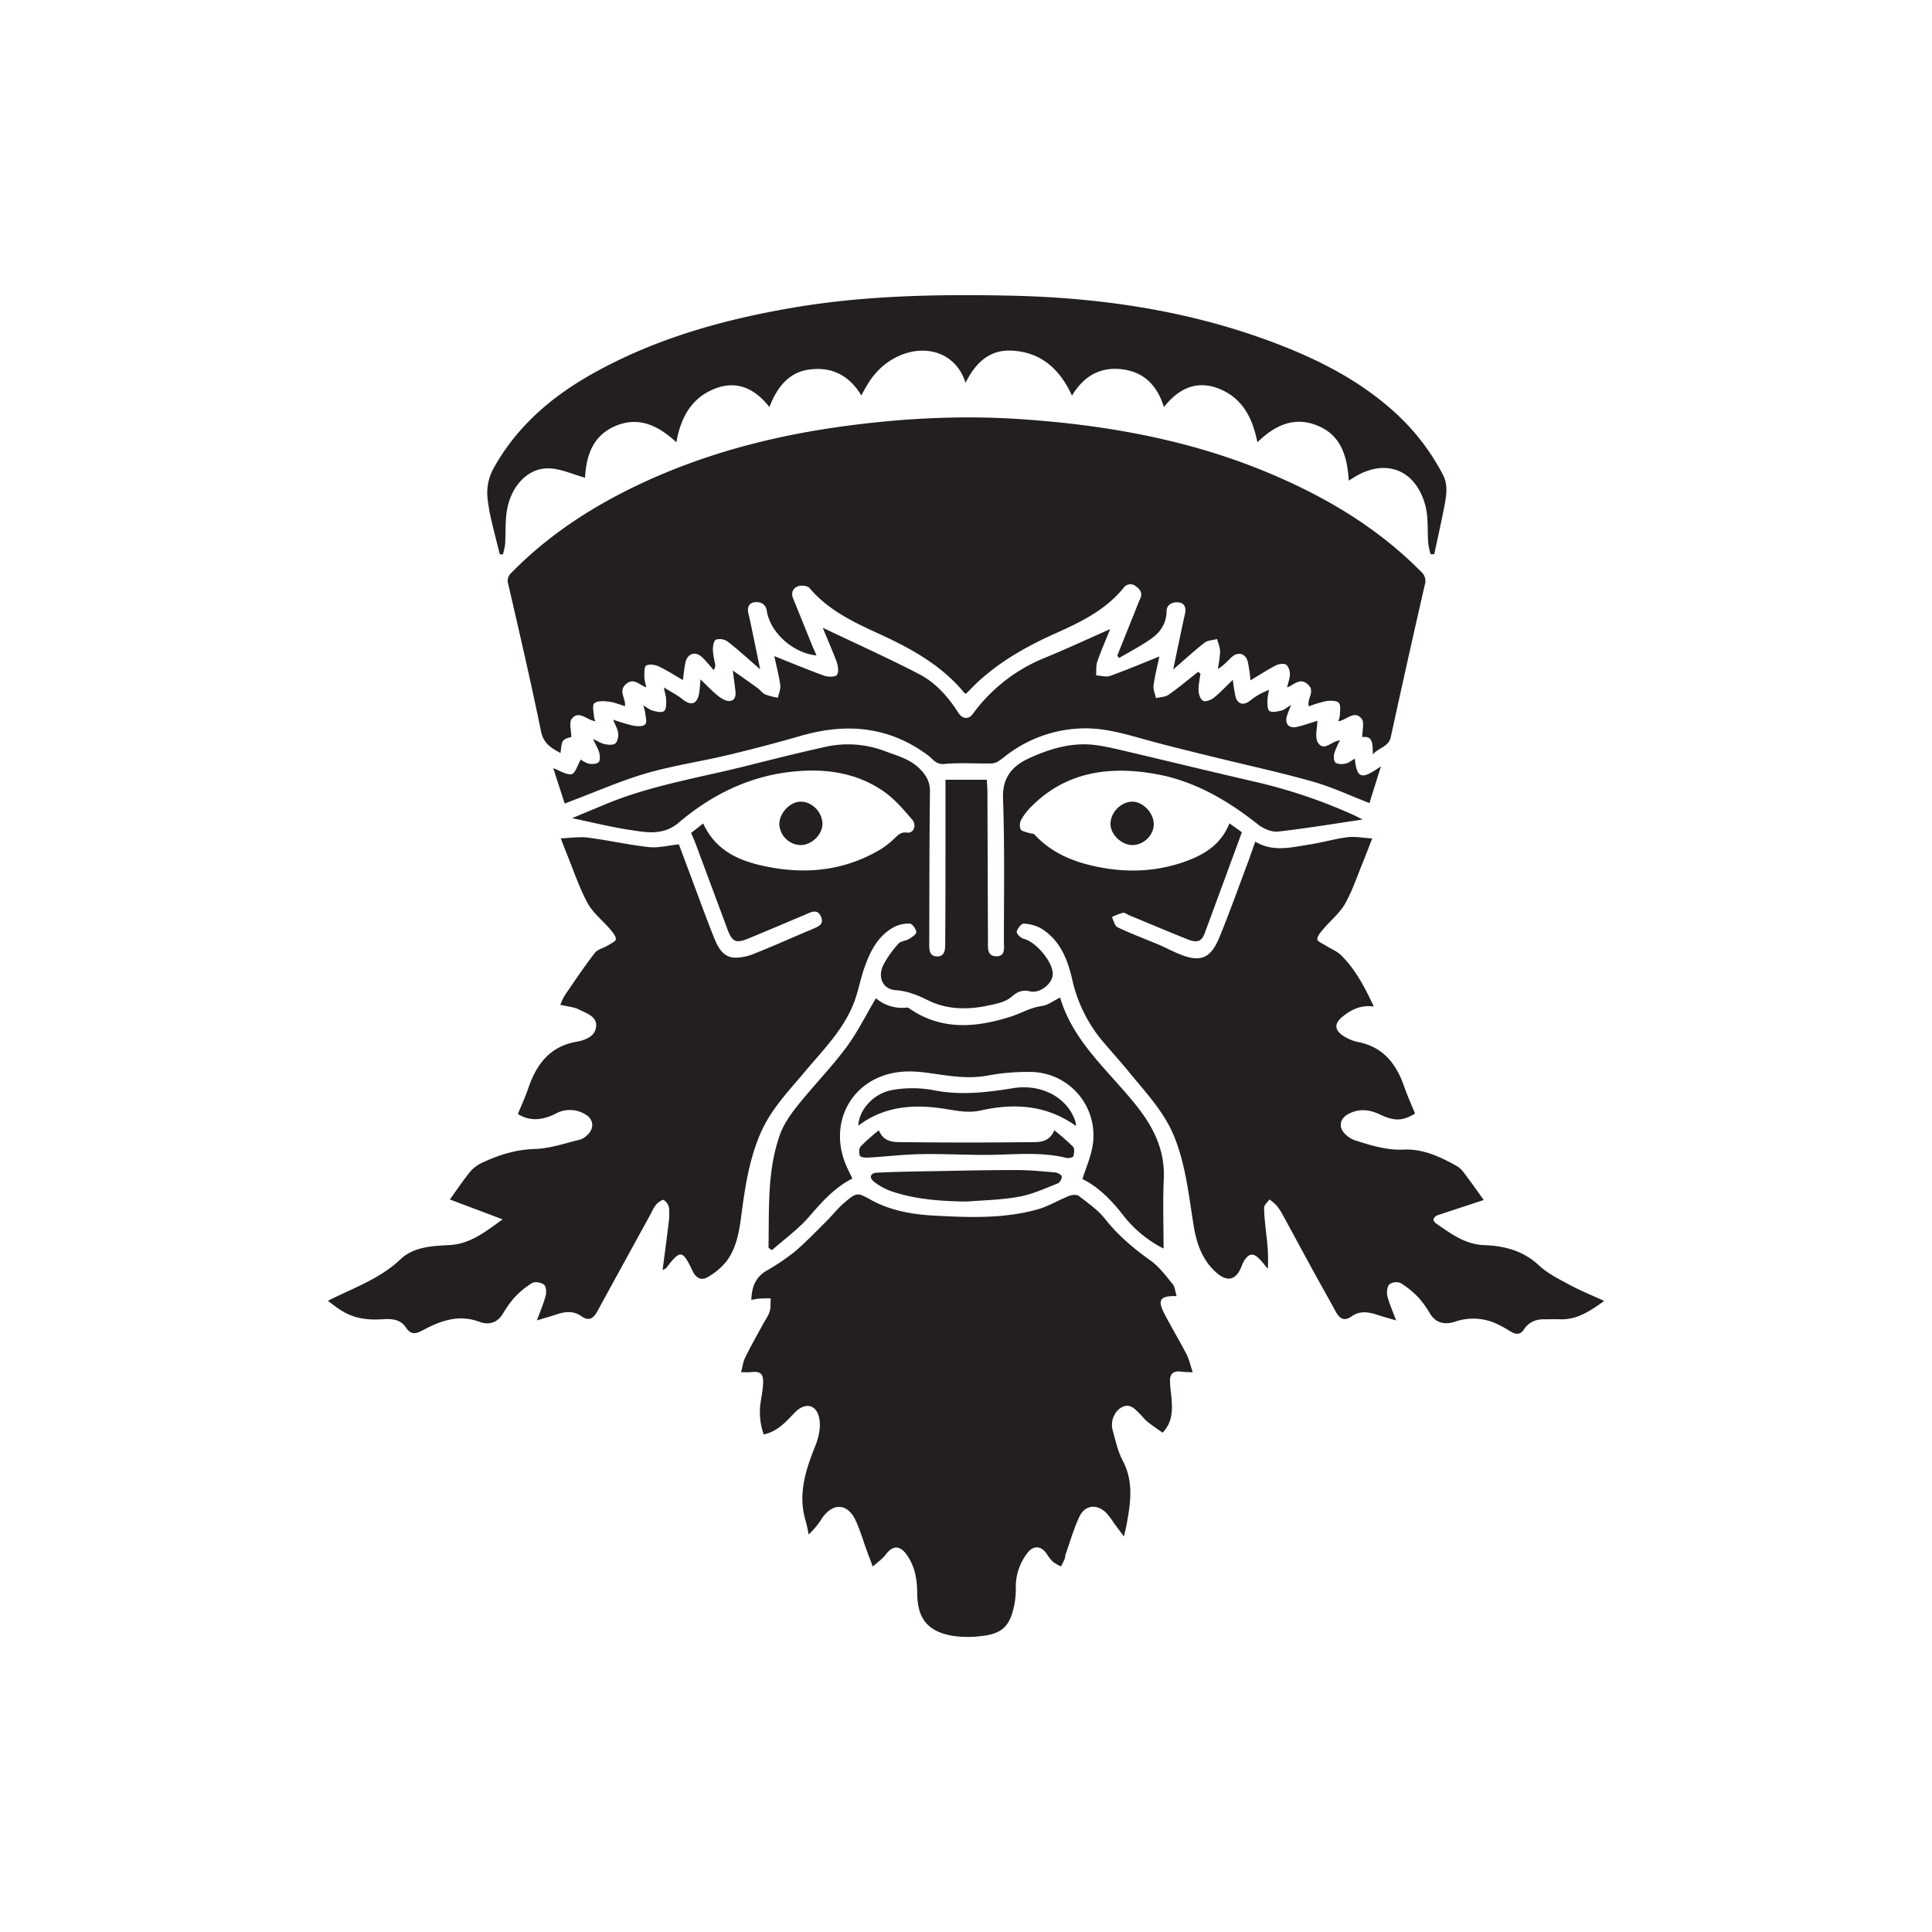 <svg id="Livello_1" data-name="Livello 1" xmlns="http://www.w3.org/2000/svg" viewBox="0 0 841.89 841.89">
  <defs>
    <style>
      .cls-1 {
        fill: #231f20;
      }
    </style>
  </defs>
  <title>Glos</title>
  <g>
    <path class="cls-1" d="M142.9,566.84c10.8-5.53,22.47-9.41,31.65-18.12,5.74-5.44,13.76-5.77,21.32-6.17,9.28-.5,15.85-6,23.16-11.2l-23-8.67c2.91-4,5.66-8.17,8.77-12a15,15,0,0,1,5.12-3.92c7.31-3.43,14.76-5.83,23.12-6.08,6.61-.2,13.19-2.49,19.72-4.08a8.46,8.46,0,0,0,3.73-2.6c2.59-2.77,1.93-6.52-1.38-8.37a12.82,12.82,0,0,0-12.84-.41c-5.77,3-11.44,3.49-16.6.22,1.52-3.73,3.22-7.38,4.52-11.18,3.51-10.3,9.26-18.16,20.77-20.26,4-.73,8.41-2.24,8.82-6.72.4-4.33-4.23-5.73-7.42-7.34-2.3-1.16-5.1-1.34-8.19-2.08a27.71,27.71,0,0,1,2-4.22c4.24-6.19,8.44-12.43,13-18.36,1.23-1.6,3.8-2.13,5.69-3.28,1.31-.8,3.52-1.83,3.51-2.73,0-1.45-1.38-3-2.46-4.3-3.28-3.86-7.53-7.14-9.88-11.48-3.68-6.79-6.11-14.24-9.05-21.43-.78-1.88-1.48-3.79-2.63-6.74,4.28-.15,8.18-.8,11.94-.31,8.84,1.14,17.58,3.15,26.44,4.12,4.09.45,8.35-.7,13.1-1.19,1.66,4.43,3.73,10,5.83,15.6,3.1,8.27,6.09,16.58,9.38,24.77,1.72,4.26,3.78,8.8,9.22,9a21.32,21.32,0,0,0,8.48-1.77c7.78-3.09,15.42-6.5,23.12-9.78.47-.2,1-.36,1.42-.58,2.47-1.17,6.13-1.91,4.49-5.72s-4.7-1.8-7.25-.73c-8,3.35-16,6.77-24.07,10.1-5.91,2.44-7.37,1.74-9.62-4.32q-6.79-18.27-13.59-36.55c-.58-1.55-1.26-3.07-2.08-5l5.27-4.13c5.71,12.51,16.7,16.73,28.68,19,17.34,3.31,33.95,1.25,49.25-8.11a40.32,40.32,0,0,0,5.38-4.33c1.58-1.41,2.71-2.95,5.48-2.57,2.93.4,4.41-3.21,2.18-5.78-3.66-4.23-7.39-8.66-11.9-11.87-12.34-8.78-26.58-10.48-41.18-8.8-18.47,2.14-34.54,10.21-48.56,22.11-6.72,5.7-13.93,4.29-21.16,3.19-8.4-1.27-16.69-3.35-25.32-5.15,4.59-1.91,9.35-3.87,14.09-5.87,19.94-8.38,41.26-11.7,62.06-16.95,11.14-2.81,22.3-5.59,33.51-8.08a45.25,45.25,0,0,1,26.49,1.63c5.22,2,10.73,3.33,15,7.4,3,2.87,4.87,5.84,4.81,10.31-.27,21.45-.24,42.89-.31,64.34,0,.77,0,1.54,0,2.31,0,2.41.13,5,3.24,5.16,3.39.14,3.69-2.65,3.71-5.14.1-13.1.11-26.2.13-39.3,0-10.63,0-21.27,0-32.55H430c.11,2,.27,3.66.28,5.29q.12,32.57.23,65.11c0,2.76-.42,6.43,3.49,6.53,4.2.12,3.47-3.67,3.46-6.36,0-20.8.37-41.63-.39-62.4-.34-9.13,4.06-14.14,11.07-17.39,9.21-4.28,19-7.25,29.37-5.87,4.68.63,9.3,1.77,13.9,2.85,18.4,4.32,36.75,8.82,55.17,13.05a228.8,228.8,0,0,1,43.19,14.53c1.14.51,2.24,1.1,4,2C581.05,359,569.06,361,557,362.36c-2.79.31-6.38-1.19-8.69-3-13.43-10.66-28-19.16-45-22.13-19.94-3.47-38.65-1-53.81,14.16a27,27,0,0,0-4.47,5.75,5.23,5.23,0,0,0-.32,4.19c.43.9,2.27,1.16,3.51,1.61.86.31,2.1.18,2.62.75,7.67,8.33,17.61,12.16,28.36,14.23,13.1,2.52,26.05,1.79,38.59-3,7.87-3,14.57-7.53,17.94-16.14l5.44,3.88c-5.42,14.73-10.76,29.3-16.15,43.85-1.41,3.78-3.24,4.52-7.68,2.75-8.44-3.36-16.8-6.92-25.19-10.39-.94-.4-2-1.26-2.81-1.1a26.82,26.82,0,0,0-4.83,1.85c.79,1.52,1.2,3.84,2.44,4.43,5.76,2.74,11.76,5,17.64,7.45,3.36,1.43,6.59,3.18,10,4.52,9,3.53,13.18,1.16,16.76-7.54,4.43-10.76,8.32-21.74,12.42-32.64,1.11-3,2.12-6,3.23-9.09,7.82,4.7,15.79,2.45,23.64,1.25,5.54-.85,11-2.47,16.53-3.17,3.32-.41,6.77.29,10.79.53-1.55,3.94-2.74,7.12-4,10.25-2.53,6.12-4.6,12.5-7.84,18.21-2.31,4.1-6.27,7.25-9.38,10.93-1.16,1.37-2.64,3-2.72,4.56-.05.88,2.45,1.94,3.85,2.83,2.18,1.39,4.76,2.36,6.55,4.13,6.28,6.21,10.29,13.91,14.23,22.32-5.74-.75-10,1.43-13.82,4.6-3.29,2.72-3.37,5.43.08,7.89a18.75,18.75,0,0,0,6.93,3c11,2.17,16.66,9.58,20.08,19.5,1.36,3.92,3.1,7.71,4.71,11.67-5.47,3.23-8.81,3.48-15.42.35-4.72-2.24-9.3-2.59-13.94,0-3.38,1.93-4.05,5.52-1.35,8.32a11.25,11.25,0,0,0,4.42,2.95c6.93,2.2,13.82,4.42,21.32,4.08,8.46-.39,15.91,3.13,23.1,7.14a10.35,10.35,0,0,1,3.08,2.82c2.92,3.85,5.7,7.8,8.72,12-6.55,2.16-13,4.3-19.5,6.42-2.51.82-3.3,2.44-1,4,6.29,4.31,12.4,8.94,20.63,9.24,8.82.32,17,2.39,23.88,8.8,3.76,3.5,8.61,5.94,13.21,8.41,4.82,2.6,9.92,4.66,15.28,7.12-5.91,4.18-11.64,8.26-19.29,8-2.18-.08-4.37,0-6.55,0-3.72-.1-6.91,1.07-9,4.23-1.69,2.59-3.54,2.49-5.84,1.14-1.64-1-3.29-2-5-2.82a24.26,24.26,0,0,0-19.26-1.53c-4.44,1.43-8.32.8-11-3.54a40.92,40.92,0,0,0-4.91-6.84,38.89,38.89,0,0,0-7.84-6.43,5.16,5.16,0,0,0-4.9.54c-1,1-1.31,3.51-.91,5.1.85,3.43,2.36,6.7,3.82,10.64-3.07-.9-5.9-1.67-8.68-2.58-3.69-1.2-7.33-1.6-10.67.78s-5.33,1-7-2.09c-3-5.51-6.11-11-9.12-16.45-4.72-8.63-9.37-17.3-14.09-25.92a23.47,23.47,0,0,0-2.71-4,22.41,22.41,0,0,0-2.92-2.45c-.82,1.18-2.35,2.37-2.33,3.54,0,4.07.59,8.14,1,12.2a81.85,81.85,0,0,1,.63,14.49c-1.29-1.51-2.48-3.12-3.89-4.5-2.5-2.45-4.22-2.25-6.23.63a13,13,0,0,0-1.34,2.75c-2.4,6.14-6.23,7.07-11.23,2.55-6.23-5.64-8.58-13.18-9.8-21.15C518,520.64,516.65,508,512,496.07c-4.28-11.06-12.25-19.45-19.55-28.36-3.9-4.76-8-9.35-12-14a63.76,63.76,0,0,1-13.33-27.35c-2-8.61-5.33-16.71-13.26-21.67a16.87,16.87,0,0,0-7.8-2.2c-1-.06-2.79,2.2-3,3.56-.11.92,1.81,2.76,3.1,3.07,5.2,1.24,12.66,10,12.59,15.29-.06,4.19-5.48,8.59-9.87,7.6-3.34-.75-5.38,0-8.09,2.36s-6.9,3.11-10.58,3.89c-8.72,1.83-17.7,1.64-25.62-2.27-4.74-2.34-8.94-4.12-14.34-4.51-5.68-.42-7.92-5.82-5.31-11a45.82,45.82,0,0,1,6.55-9.26c1-1.16,3.23-1.19,4.69-2.08,1.27-.77,3.24-2.15,3.12-3-.19-1.4-1.81-3.65-2.88-3.68a14.12,14.12,0,0,0-7.19,1.7c-7,4-10.27,10.86-12.75,18.1-1.4,4.1-2.25,8.4-3.6,12.52-4.22,12.84-13.66,22.1-22.05,32.11-6.9,8.23-14.44,16-19,26-5.09,11.26-7,23.25-8.6,35.31-1,7.64-2,15.38-6.85,21.68a28.75,28.75,0,0,1-8.05,6.66c-2.79,1.68-5.11.29-6.5-2.64-4.46-9.37-5.31-9.45-11.59-1.26a15.26,15.26,0,0,1-1.51.78c.92-7.08,1.8-13.4,2.54-19.74a32.27,32.27,0,0,0,.28-7.27,5.28,5.28,0,0,0-2.34-3.5c-.55-.32-2.34,1-3.21,1.91a17,17,0,0,0-2.15,3.62q-11.81,21.51-23.57,43c-1.69,3.11-3.66,4.45-7,2.07s-7-2-10.67-.77c-2.74.91-5.53,1.7-8.64,2.64,1.42-3.91,2.89-7.28,3.81-10.79.39-1.5.23-4-.72-4.77-1.22-1-4-1.45-5.21-.72a36.75,36.75,0,0,0-7.81,6.46A46.94,46.94,0,0,0,219,572.7c-2.5,3.9-6.25,4.74-10.08,3.3-8.94-3.34-16.83-.53-24.5,3.58-3.17,1.71-5.32,2.31-7.64-1.24-2.19-3.33-5.95-3.74-9.66-3.48C154.42,575.77,149.35,571.88,142.9,566.84Z"/>
    <path class="cls-1" d="M593.6,321.25c0-3,1-6.4-.21-8-3.18-4.05-6.55.58-10.25,1.06a10.72,10.72,0,0,0,.73-2.59c0-1.9.5-4.49-.5-5.49s-3.69-1-5.53-.7a52.5,52.5,0,0,0-7.5,2.27c-1-3.28,2.94-6.43-.33-9.48-3.53-3.29-6,.09-9.17,1.24.49-2.1,1.27-4,1.24-5.8,0-1.45-.65-3.51-1.7-4.15s-3.2-.28-4.48.38c-3.7,1.92-7.22,4.22-11,6.47a65.57,65.57,0,0,0-1.14-8c-1-3.88-4.38-4.69-7.31-1.89-1.74,1.67-3.29,3.55-5.78,4.93a53.24,53.24,0,0,0,1-7.57c0-1.82-.85-3.65-1.32-5.47-1.84.51-4.05.53-5.45,1.61-4.52,3.51-8.73,7.41-13.68,11.69,1.82-8.63,3.37-16.39,5.12-24.11.64-2.79-.06-4.88-2.86-5.16-2.5-.24-5.1.83-5.14,3.93-.08,5.29-2.75,9.14-6.72,11.93-4.42,3.11-9.28,5.61-13.94,8.37l-.83-1q3.94-9.82,7.88-19.63c.67-1.66,1.26-3.36,2.05-5,1.22-2.49.2-4.15-1.78-5.57a3.63,3.63,0,0,0-5.44.71c-7.8,9.59-18.49,14.79-29.43,19.68-12.21,5.46-23.81,11.92-33.73,21-1.88,1.73-3.64,3.59-5.45,5.39-.26-.11-.55-.15-.69-.32-10.15-12.36-23.79-19.68-38-26.15-10.89-5-21.56-10.17-29.53-19.61-.85-1-3.52-1.28-4.94-.77-2.17.77-3.23,2.76-2.18,5.33,2.76,6.73,5.45,13.48,8.19,20.21.61,1.51,1.29,3,2,4.62-10.27-1-20.21-10-21.66-19.45-.48-3.11-2.82-4-5.3-3.73s-3.35,2.31-2.71,4.93c.94,3.84,1.68,7.73,2.49,11.61s1.61,7.74,2.63,12.68c-5.19-4.48-9.54-8.49-14.19-12.11a6,6,0,0,0-5.08-.8c-1,.43-1.34,3-1.34,4.6a38.43,38.43,0,0,0,1,6A3.85,3.85,0,0,1,311,292c-1.65-1.86-3.19-3.84-5-5.56-2.89-2.76-6.29-1.8-7.26,2.07-.58,2.35-.73,4.8-1.17,7.84-3.55-2.05-6.91-4.26-10.5-5.94-1.61-.75-4.11-1.15-5.46-.39-.94.54-.81,3.31-.82,5.08a23.34,23.34,0,0,0,.88,4.45c-3.06-1-5.51-4.51-9-1.34-3.31,3,.07,6-.32,9.51-2.49-.73-4.82-1.74-7.24-2-2.07-.25-4.87-.38-6.16.77-1,.89-.19,3.84-.11,5.87a8.26,8.26,0,0,0,.62,1.94c-3.77-.49-7.16-5-10.31-1.08-1.27,1.6-.21,5-.21,7.92-.67.29-2.71.54-3.57,1.69s-.78,3.31-1.15,5.29c-3.91-2.12-7.34-4-8.45-9.38-4.41-21.48-9.36-42.84-14.3-64.21a4.61,4.61,0,0,1,1.44-5c16.48-16.8,35.92-29.29,57.13-39.15,26.45-12.28,54.27-19.75,83.07-24,27.39-4,54.88-5.6,82.51-3.67,36.6,2.55,72.42,8.91,106.52,23.1,25,10.39,47.9,23.88,67.06,43.27a5.27,5.27,0,0,1,1.7,5.62q-7.6,33.18-14.84,66.45c-.94,4.34-5.11,4.5-7.84,7.58C598.12,324.48,598.43,320.39,593.6,321.25Z"/>
    <path class="cls-1" d="M512.73,564.8c-7.22-.21-8.43,1.65-5.42,7.5,3.1,6,6.62,11.82,9.74,17.84,1.14,2.2,1.65,4.73,2.7,7.85-2.28-.12-3.76-.1-5.2-.3-3.08-.43-4.76.93-4.72,3.94s.56,5.84.75,8.77c.32,4.85.12,9.6-3.95,13.92-2-1.43-4.39-3-6.64-4.81-1.2-.94-2.1-2.25-3.21-3.31-2.19-2.11-4.23-4.84-7.87-3-3.18,1.56-5.14,6.1-4.08,9.92,1.26,4.54,2.26,9.31,4.43,13.41,4.88,9.24,3.36,18.58,1.64,28-.24,1.34-.61,2.67-1.15,5l-4.29-5.77A34,34,0,0,0,482,659.2c-4.14-4-9.24-3.41-11.68,1.79s-4.05,10.93-6,16.43c-.21.59-.13,1.29-.37,1.87-.47,1.13-1.06,2.2-1.6,3.3a19.45,19.45,0,0,1-3.51-2,16.87,16.87,0,0,1-2.6-3.32c-2.68-4-6.19-4-8.93,0a23.85,23.85,0,0,0-4.66,14.33,37.43,37.43,0,0,1-.78,8.38c-1.91,8.74-5.26,11.94-14.15,12.94a45.22,45.22,0,0,1-12.94-.15c-10.6-1.94-15-7.5-15.09-18.45-.05-6.17-1-11.93-4.72-17-2.92-4-6-3.88-8.93,0-1.54,2.05-3.78,3.56-5.7,5.32-.82-2.14-1.65-4.27-2.44-6.43-1.66-4.52-3-9.19-5-13.56-3.46-7.58-9.92-8-14.69-1.07a35.1,35.1,0,0,1-5.82,7.09c-.44-2-.75-4-1.34-6-3.44-11.55,0-22.09,4.26-32.68,1.4-3.51,2.36-7.75,1.79-11.38-1-6.6-6.14-7.85-10.75-3.08-3.83,3.94-7.36,8.2-13.55,9.55a29.13,29.13,0,0,1-1.47-13.16c.42-3,1.06-6.05,1.2-9.09.2-4.34-1.16-5.39-5.49-4.9-1.11.12-2.25,0-4.1,0,.64-2.4.88-4.56,1.79-6.39,2.37-4.81,5-9.47,7.58-14.19,1-1.92,2.4-3.72,3.05-5.75.57-1.81.35-3.87.49-5.82-1.77,0-3.54,0-5.3.12a28.13,28.13,0,0,0-3.15.58c.18-5.56,1.76-9.79,6.39-12.63A99.37,99.37,0,0,0,346,545.69c4.88-4.1,9.3-8.76,13.85-13.25,2.82-2.79,5.28-6,8.29-8.53,5.28-4.48,5.58-4.26,11.48-1,8.51,4.66,17.87,6.29,27.37,6.8,15.13.82,30.32,1.43,45.11-2.7,4.73-1.32,9.06-4,13.67-5.84,1.3-.52,3.45-.76,4.38,0,4,3.11,8.38,6.14,11.48,10.09,5.65,7.18,12.42,12.82,19.79,18.08,3.74,2.68,6.63,6.63,9.61,10.25C512,560.76,512.09,562.74,512.73,564.8Z"/>
    <path class="cls-1" d="M420.75,166.81c-5-15.86-23.09-18.21-36.09-7.24a34.47,34.47,0,0,0-5.39,6,71.42,71.42,0,0,0-3.93,6.76c-5.3-8.79-13-12.78-23.23-11.22-7.56,1.16-13.16,6.56-16.82,16.27-6.62-8.41-14.82-12.05-24.93-7.53-9.51,4.25-13.8,12.56-15.62,22.88-7.78-7.19-16.3-11.47-26.58-7.09s-12.73,13.58-13.22,22.53c-5.25-1.44-10.41-3.89-15.64-4.07-8.88-.32-16.32,7.2-18.3,17.74-.93,5-.56,10.19-.89,15.29a29.88,29.88,0,0,1-.94,4.43l-1.37,0c-1.23-4.94-2.54-9.87-3.67-14.83a75.22,75.22,0,0,1-1.6-9,22,22,0,0,1,2.54-13.64c10.18-18.35,25.39-31.34,43.36-41.38,27.3-15.25,56.89-23.52,87.56-28.71,30.87-5.23,62-5.79,93.13-5.19,38.54.74,76.43,6.06,112.82,19.32,20.62,7.51,40.22,17.09,56.63,32.26a97.77,97.77,0,0,1,20.18,26.44c2.51,4.74,1.42,9.77.47,14.66-1.3,6.7-2.81,13.36-4.23,20h-1.61a35,35,0,0,1-1-4.69c-.44-5.46.12-11.16-1.24-16.37-4.2-16.13-17.83-21.05-31.78-12-.41.27-.84.52-1.62,1-.65-10.28-3.17-19.52-13.32-23.83s-18.69-.48-26.5,7.12c-2-10.08-6.08-18.57-15.61-22.86-10.16-4.58-18.38-1-25.12,7.52-2.78-9-8.21-14.91-17.37-16.34-10-1.55-17.43,2.64-22.69,11.35-5.4-11.75-13.81-19.27-27-19.62C431.62,152.59,425.36,157.45,420.75,166.81Z"/>
    <path class="cls-1" d="M358.54,273.56c14.43,6.89,28.4,13.15,42,20.2,7.21,3.75,12.68,9.93,17.08,16.85,1.74,2.72,4.43,3,6.22.58a72.41,72.41,0,0,1,31.57-24.59c9.43-3.87,18.69-8.19,28.37-12.46-1.87,4.62-3.94,9.31-5.61,14.13-.64,1.83-.38,4-.53,6,2,.13,4.32.89,6.1.26,7.18-2.56,14.2-5.55,21.47-8.46-.8,3.82-1.92,8.17-2.53,12.6-.24,1.76.66,3.68,1.05,5.53,1.84-.45,4-.44,5.47-1.45,4.45-3.11,8.62-6.61,12.91-10l1,.82c-.31,2.5-.93,5-.82,7.49.07,1.55.88,3.83,2,4.34s3.41-.35,4.62-1.32c2.83-2.27,5.32-5,8.32-7.83a72.46,72.46,0,0,0,1.14,7.22c.93,3.49,3.57,4.08,6.37,1.85a28.57,28.57,0,0,1,8.3-4.68,24.44,24.44,0,0,0-.75,4.5c0,1.65,0,4.2.93,4.71,1.31.73,3.5.17,5.22-.24,1.19-.28,2.21-1.26,4.13-2.43-.77,2.07-1.32,3.37-1.74,4.7-1.1,3.48.78,5.69,4.36,4.86,3.23-.75,6.37-1.89,8.86-2.65,0,3.13-1.22,7.2.27,9.53,2.61,4.09,6-.8,9.6-1a34.87,34.87,0,0,0-2.48,5.6c-.33,1.3-.3,3.44.47,4.06,1,.79,3,.77,4.42.47s2.66-1.38,4.06-2.17c.89,9.86,3.89,8.45,11.37,3.37-1.86,5.94-3.44,10.95-5,16-8.6-3.31-16.51-7.06-24.81-9.39-14.48-4.08-29.21-7.27-43.82-10.87-8.82-2.17-17.65-4.31-26.41-6.68-9.89-2.67-19.61-5.9-30.08-5.61a56.92,56.92,0,0,0-30.62,9.93c-2.21,1.48-4.19,3.31-6.45,4.71a7.16,7.16,0,0,1-3.51.65c-6.52.07-13.08-.4-19.54.22-3.63.35-5.13-2.27-7.06-3.71-17.21-12.81-35.88-14.3-55.87-8.44-10.43,3-21,5.78-31.54,8.29-11.8,2.81-23.88,4.57-35.5,7.95-11.13,3.25-21.83,8-32.72,12.08-.7.27-1.39.56-2.74,1.1-1.68-5.16-3.3-10.15-5-15.42,3.1,1.13,5.81,3,8,2.59,1.59-.33,2.52-3.85,4-6.38a11,11,0,0,0,3.27,1.75c1.41.32,3.42.3,4.4-.51.77-.62.74-2.77.41-4.08-.46-1.82-1.54-3.48-2.76-6.1,2.23,1,3.69,2,5.28,2.28s3.55.43,4.47-.38,1.39-3,1.22-4.42c-.21-1.83-1.28-3.56-2.2-5.91a85.94,85.94,0,0,0,8.7,2.6c1.72.33,4.22.48,5.22-.49s.2-3.34.07-5.11a21.18,21.18,0,0,0-.89-3.22c1.67.95,2.82,1.93,4.14,2.28,1.6.42,3.8,1,4.88.24s1-3,1-4.64-.56-3.19-1-5.7c3.16,2,5.81,3.25,8,5.07,3.7,3,6.31,2.42,7.31-2.23a60.31,60.31,0,0,0,.6-6.38c2.94,2.8,5.22,5.3,7.86,7.35,1.44,1.14,3.64,2.37,5.2,2.06,2.67-.53,2.33-3.25,2.07-5.46s-.57-4.28-1-7.79c4.16,2.94,7.43,5.2,10.64,7.54,1.24.91,2.2,2.32,3.55,2.93a28.85,28.85,0,0,0,5.47,1.39c.37-1.86,1.26-3.81,1-5.58-.63-4.4-1.78-8.73-2.6-12.56,7.25,2.89,14.48,5.93,21.85,8.58,1.67.6,4.88.53,5.49-.44.88-1.36.42-4-.21-5.82C362.72,283.44,360.62,278.72,358.54,273.56Z"/>
    <path class="cls-1" d="M334.88,543.71c.34-16.57-.7-33.32,5-49.3,1.63-4.57,4.63-8.83,7.7-12.67,6.8-8.51,14.47-16.35,21-25.07,5-6.68,8.72-14.3,13.11-21.67a17.55,17.55,0,0,0,13.53,4.05c.42-.06.94.33,1.35.61,13.94,9.51,29,8.07,43.81,3.37,4.53-1.43,8.69-4,13.67-4.67,2.62-.34,5-2.27,7.91-3.67,5.57,19.05,20.86,31.7,32.86,46.63,7.75,9.64,12.91,19.76,12.31,32.52-.46,10-.09,20-.09,30.23a51.88,51.88,0,0,1-17-13.75c-5.23-6.77-10.95-12.87-18.35-16.56,1.53-4.84,3.5-9.34,4.34-14a27.62,27.62,0,0,0-26.82-32.65,95.64,95.64,0,0,0-19.1,1.62c-9.09,1.67-17.84-.18-26.7-1.34-7-.91-13.81-.73-20.4,2.07-14.56,6.19-20.8,22.28-14.58,37.69.86,2.11,1.92,4.14,3,6.41-7.9,4-13.35,10.29-18.95,16.74-4.69,5.41-10.7,9.7-16.12,14.48Z"/>
    <path class="cls-1" d="M421.18,523.59c-11-.15-21.82-.87-32.28-4.32a28,28,0,0,1-8-4.27c-2.31-1.75-1.67-3.87,1.23-4,9.06-.44,18.13-.54,27.2-.7,11.25-.2,22.51-.46,33.76-.43,5.61,0,11.23.55,16.83,1.05,1,.1,2.74,1.09,2.78,1.76a3.7,3.7,0,0,1-1.72,3c-5.55,2.16-11.08,4.74-16.87,5.79C436.56,522.87,428.82,523,421.18,523.59Z"/>
    <path class="cls-1" d="M468.88,490.67c-13-9.32-27.08-10-41.66-6.74-5.35,1.19-10.28.08-15.45-.73-13.38-2.12-26.34-1.31-37.76,7.32.28-6.84,6.6-14.14,14.95-15.56a50.2,50.2,0,0,1,17.84.1c11.73,2.34,23.18,1,34.65-.88,12.29-2,23.84,4,27.21,14.7A10.28,10.28,0,0,1,468.88,490.67Z"/>
    <path class="cls-1" d="M382.94,492.52c2.21,5.3,6.49,5.14,10.16,5.18q28.26.32,56.54,0c3.56,0,7.66-.05,9.79-5.18a101.5,101.5,0,0,1,8.17,7.19c.73.78.52,2.83.14,4.11-.16.53-2,1-2.95.78-10.49-2.63-21.1-1.6-31.71-1.39s-21-.47-31.5-.29c-7.76.13-15.51,1.06-23.27,1.52-1.23.07-3.28-.12-3.58-.8-.5-1.14-.44-3.25.33-4.09A93.35,93.35,0,0,1,382.94,492.52Z"/>
    <path class="cls-1" d="M502.77,359.16c0,4.71-4.29,9-9.15,9.09-4.71.11-9.65-4.5-9.72-9.08-.08-5,4.45-9.74,9.39-9.85C497.94,349.21,502.77,354.22,502.77,359.16Z"/>
    <path class="cls-1" d="M358.39,358.89c.09,4.64-4.54,9.28-9.37,9.37a9.56,9.56,0,0,1-9.41-8.82c-.2-4.88,4.43-10,9.17-10.1C353.71,349.22,358.28,353.76,358.39,358.89Z"/>
  </g>
</svg>
